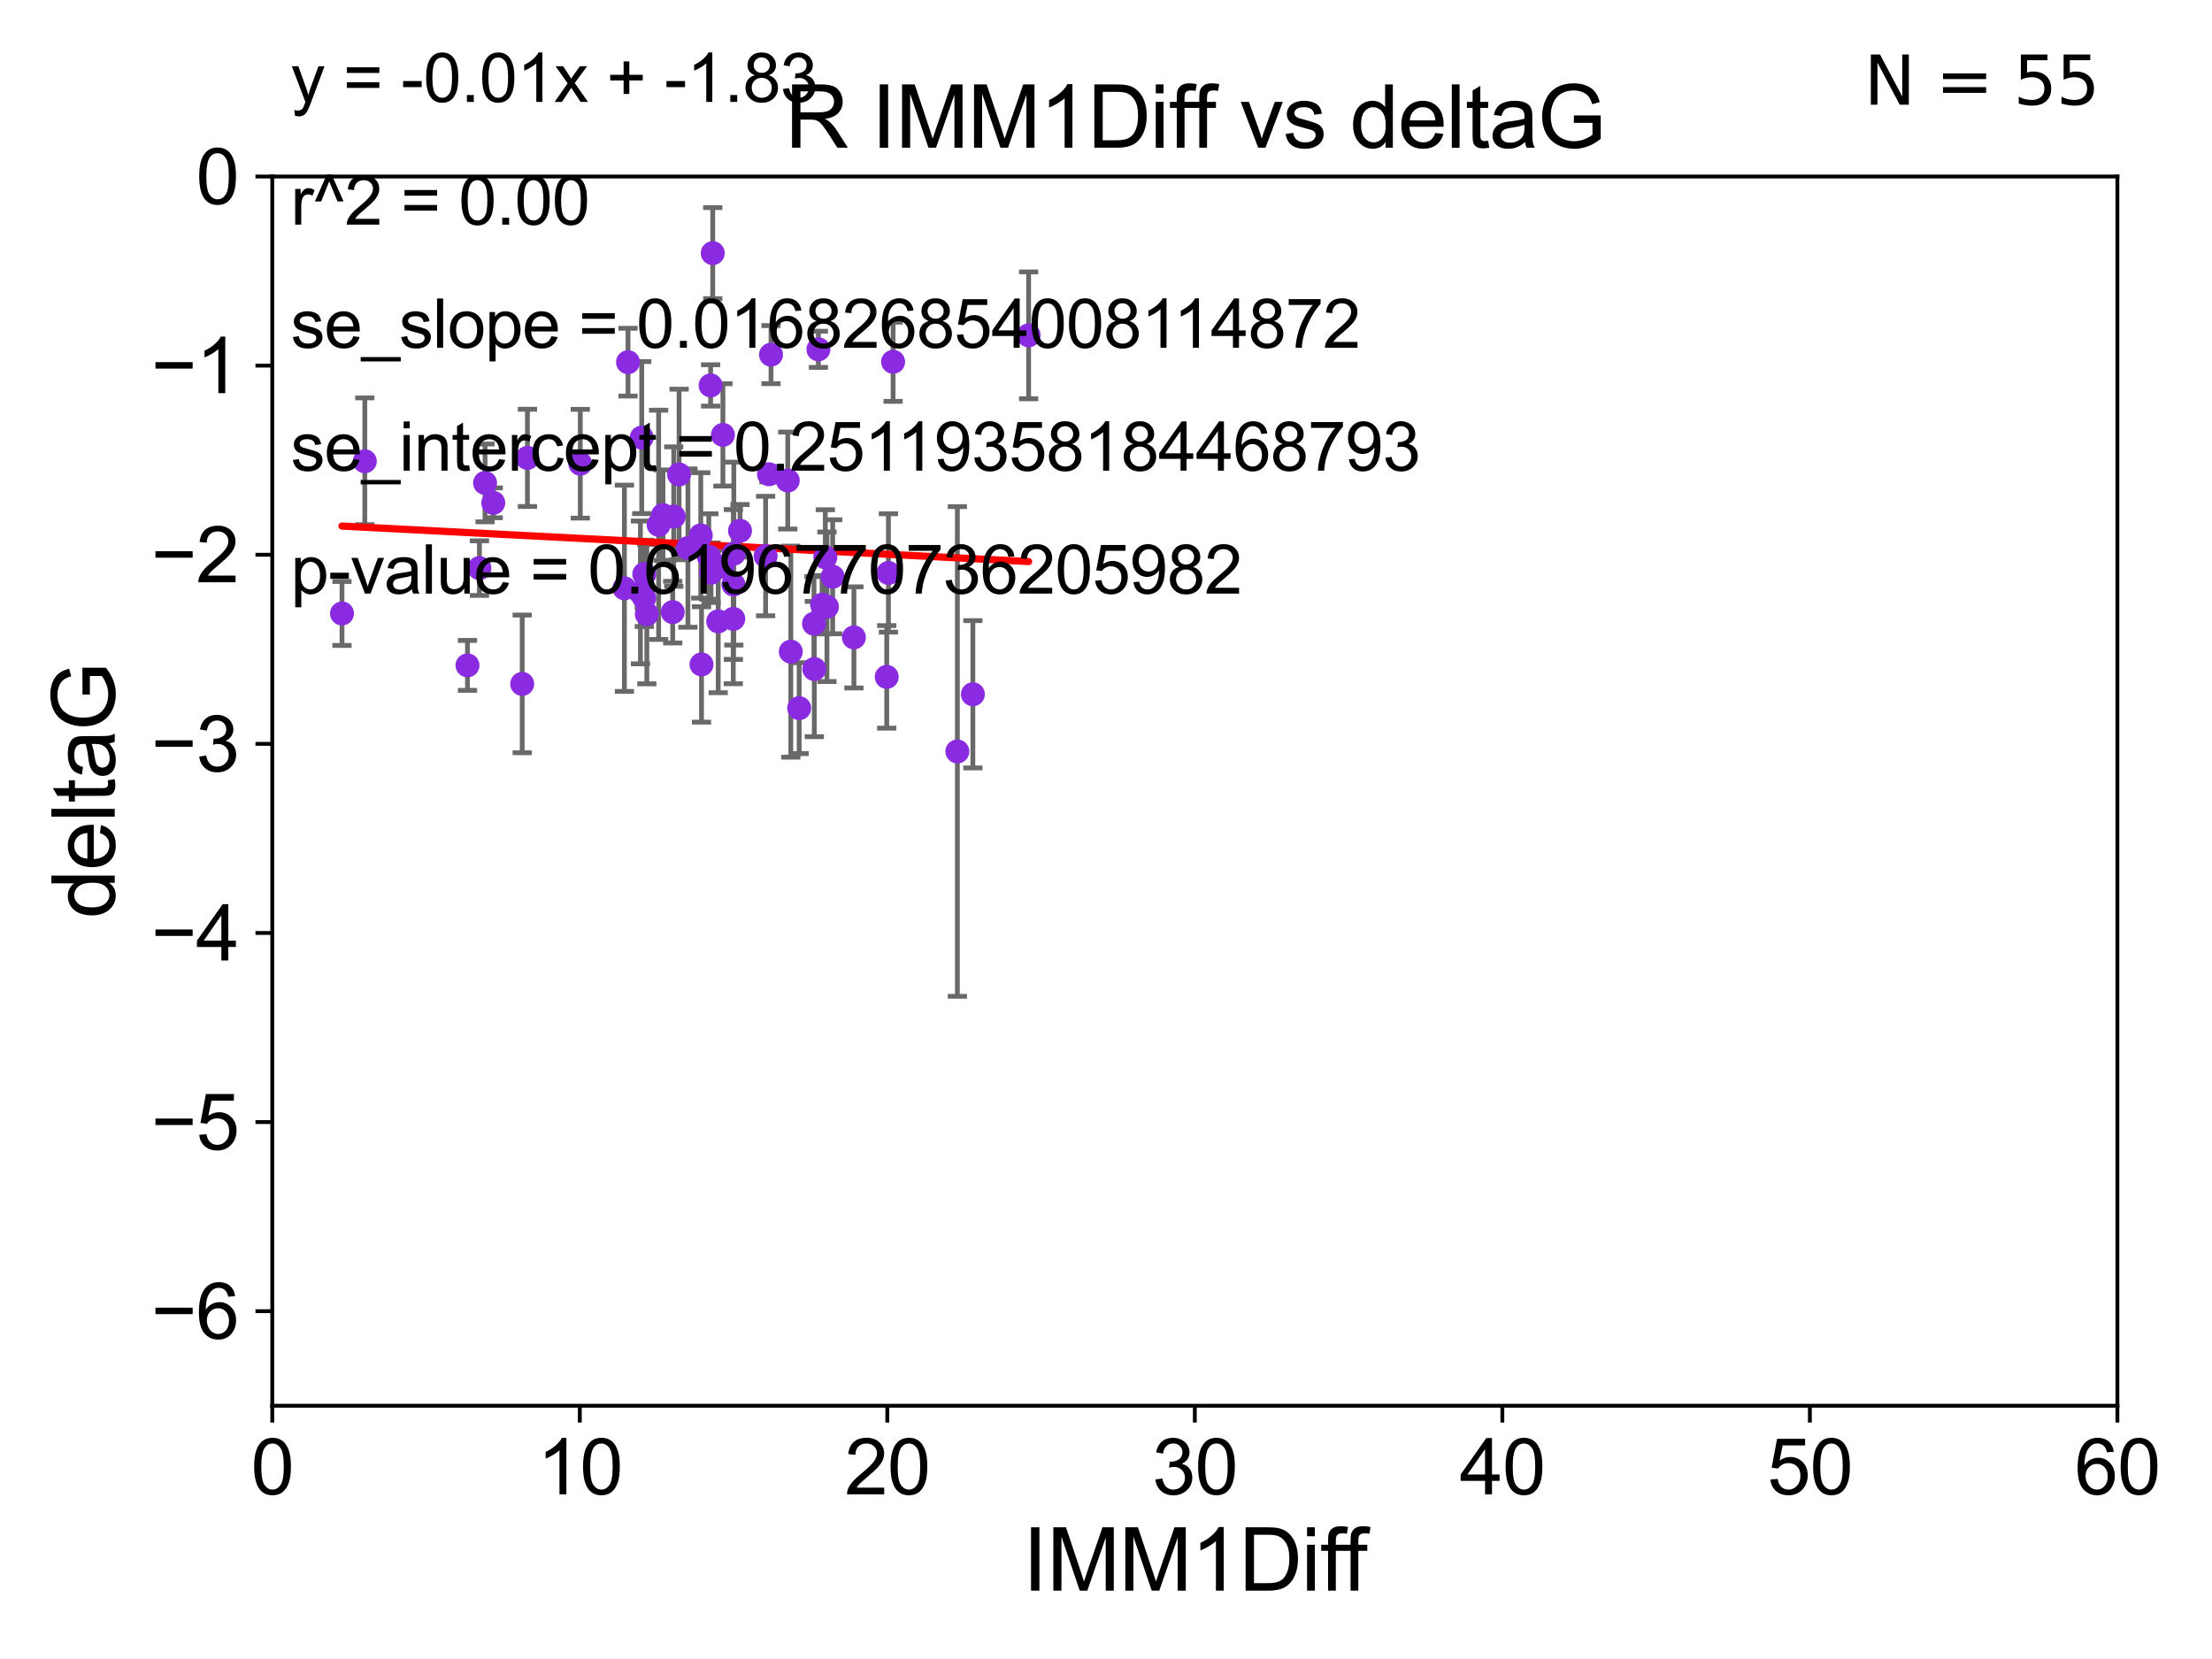 <?xml version="1.0" encoding="utf-8" standalone="no"?>
<!DOCTYPE svg PUBLIC "-//W3C//DTD SVG 1.1//EN"
  "http://www.w3.org/Graphics/SVG/1.1/DTD/svg11.dtd">
<svg xmlns:xlink="http://www.w3.org/1999/xlink" width="460.8pt" height="345.6pt" viewBox="0 0 460.8 345.6" xmlns="http://www.w3.org/2000/svg" version="1.1">
 <defs>
  <style type="text/css">*{stroke-linejoin: round; stroke-linecap: butt}</style>
 </defs>
 <g id="figure_1">
  <g id="patch_1">
   <path d="M 0 345.6 
L 460.8 345.6 
L 460.8 0 
L 0 0 
z
" style="fill: #ffffff"/>
  </g>
  <g id="axes_1">
   <g id="patch_2">
    <path d="M 56.72 292.84 
L 441.09 292.84 
L 441.09 36.775 
L 56.72 36.775 
z
" style="fill: #ffffff"/>
   </g>
   <g id="PathCollection_1">
    <defs>
     <path id="m3f354f5667" d="M 0 1.118 
C 0.297 1.118 0.581 1 0.791 0.791 
C 1 0.581 1.118 0.297 1.118 0 
C 1.118 -0.297 1 -0.581 0.791 -0.791 
C 0.581 -1 0.297 -1.118 0 -1.118 
C -0.297 -1.118 -0.581 -1 -0.791 -0.791 
C -1 -0.581 -1.118 -0.297 -1.118 0 
C -1.118 0.297 -1 0.581 -0.791 0.791 
C -0.581 1 -0.297 1.118 0 1.118 
z
" style="stroke: #8a2be2"/>
    </defs>
    <g clip-path="url(#pa32914c340)">
     <use xlink:href="#m3f354f5667" x="171.262" y="125.975" style="fill: #8a2be2; stroke: #8a2be2"/>
     <use xlink:href="#m3f354f5667" x="172.268" y="126.398" style="fill: #8a2be2; stroke: #8a2be2"/>
     <use xlink:href="#m3f354f5667" x="101.044" y="100.602" style="fill: #8a2be2; stroke: #8a2be2"/>
     <use xlink:href="#m3f354f5667" x="148.476" y="52.73" style="fill: #8a2be2; stroke: #8a2be2"/>
     <use xlink:href="#m3f354f5667" x="99.872" y="118.351" style="fill: #8a2be2; stroke: #8a2be2"/>
     <use xlink:href="#m3f354f5667" x="152.78" y="121.763" style="fill: #8a2be2; stroke: #8a2be2"/>
     <use xlink:href="#m3f354f5667" x="164.741" y="135.753" style="fill: #8a2be2; stroke: #8a2be2"/>
     <use xlink:href="#m3f354f5667" x="133.415" y="123.415" style="fill: #8a2be2; stroke: #8a2be2"/>
     <use xlink:href="#m3f354f5667" x="169.635" y="139.374" style="fill: #8a2be2; stroke: #8a2be2"/>
     <use xlink:href="#m3f354f5667" x="102.755" y="104.75" style="fill: #8a2be2; stroke: #8a2be2"/>
     <use xlink:href="#m3f354f5667" x="171.929" y="116.104" style="fill: #8a2be2; stroke: #8a2be2"/>
     <use xlink:href="#m3f354f5667" x="71.243" y="127.795" style="fill: #8a2be2; stroke: #8a2be2"/>
     <use xlink:href="#m3f354f5667" x="134.222" y="124.599" style="fill: #8a2be2; stroke: #8a2be2"/>
     <use xlink:href="#m3f354f5667" x="150.558" y="118.056" style="fill: #8a2be2; stroke: #8a2be2"/>
     <use xlink:href="#m3f354f5667" x="152.755" y="128.924" style="fill: #8a2be2; stroke: #8a2be2"/>
     <use xlink:href="#m3f354f5667" x="130.077" y="122.55" style="fill: #8a2be2; stroke: #8a2be2"/>
     <use xlink:href="#m3f354f5667" x="141.467" y="98.84" style="fill: #8a2be2; stroke: #8a2be2"/>
     <use xlink:href="#m3f354f5667" x="202.665" y="144.628" style="fill: #8a2be2; stroke: #8a2be2"/>
     <use xlink:href="#m3f354f5667" x="199.437" y="156.543" style="fill: #8a2be2; stroke: #8a2be2"/>
     <use xlink:href="#m3f354f5667" x="109.872" y="95.384" style="fill: #8a2be2; stroke: #8a2be2"/>
     <use xlink:href="#m3f354f5667" x="148.123" y="119.305" style="fill: #8a2be2; stroke: #8a2be2"/>
     <use xlink:href="#m3f354f5667" x="108.783" y="142.471" style="fill: #8a2be2; stroke: #8a2be2"/>
     <use xlink:href="#m3f354f5667" x="130.827" y="75.449" style="fill: #8a2be2; stroke: #8a2be2"/>
     <use xlink:href="#m3f354f5667" x="140.353" y="107.61" style="fill: #8a2be2; stroke: #8a2be2"/>
     <use xlink:href="#m3f354f5667" x="147.656" y="115.93" style="fill: #8a2be2; stroke: #8a2be2"/>
     <use xlink:href="#m3f354f5667" x="97.386" y="138.61" style="fill: #8a2be2; stroke: #8a2be2"/>
     <use xlink:href="#m3f354f5667" x="137.207" y="109.33" style="fill: #8a2be2; stroke: #8a2be2"/>
     <use xlink:href="#m3f354f5667" x="134.747" y="127.947" style="fill: #8a2be2; stroke: #8a2be2"/>
     <use xlink:href="#m3f354f5667" x="214.28" y="69.854" style="fill: #8a2be2; stroke: #8a2be2"/>
     <use xlink:href="#m3f354f5667" x="177.886" y="132.782" style="fill: #8a2be2; stroke: #8a2be2"/>
     <use xlink:href="#m3f354f5667" x="150.596" y="90.596" style="fill: #8a2be2; stroke: #8a2be2"/>
     <use xlink:href="#m3f354f5667" x="146.137" y="138.415" style="fill: #8a2be2; stroke: #8a2be2"/>
     <use xlink:href="#m3f354f5667" x="152.87" y="115.326" style="fill: #8a2be2; stroke: #8a2be2"/>
     <use xlink:href="#m3f354f5667" x="134.222" y="119.589" style="fill: #8a2be2; stroke: #8a2be2"/>
     <use xlink:href="#m3f354f5667" x="143.306" y="114.174" style="fill: #8a2be2; stroke: #8a2be2"/>
     <use xlink:href="#m3f354f5667" x="149.616" y="129.44" style="fill: #8a2be2; stroke: #8a2be2"/>
     <use xlink:href="#m3f354f5667" x="148.034" y="80.289" style="fill: #8a2be2; stroke: #8a2be2"/>
     <use xlink:href="#m3f354f5667" x="166.483" y="147.524" style="fill: #8a2be2; stroke: #8a2be2"/>
     <use xlink:href="#m3f354f5667" x="138.11" y="107.309" style="fill: #8a2be2; stroke: #8a2be2"/>
     <use xlink:href="#m3f354f5667" x="160.192" y="98.796" style="fill: #8a2be2; stroke: #8a2be2"/>
     <use xlink:href="#m3f354f5667" x="170.487" y="72.771" style="fill: #8a2be2; stroke: #8a2be2"/>
     <use xlink:href="#m3f354f5667" x="185.074" y="119.359" style="fill: #8a2be2; stroke: #8a2be2"/>
     <use xlink:href="#m3f354f5667" x="160.615" y="73.879" style="fill: #8a2be2; stroke: #8a2be2"/>
     <use xlink:href="#m3f354f5667" x="154.158" y="110.57" style="fill: #8a2be2; stroke: #8a2be2"/>
     <use xlink:href="#m3f354f5667" x="120.884" y="96.604" style="fill: #8a2be2; stroke: #8a2be2"/>
     <use xlink:href="#m3f354f5667" x="159.494" y="115.83" style="fill: #8a2be2; stroke: #8a2be2"/>
     <use xlink:href="#m3f354f5667" x="140.141" y="127.515" style="fill: #8a2be2; stroke: #8a2be2"/>
     <use xlink:href="#m3f354f5667" x="145.984" y="111.535" style="fill: #8a2be2; stroke: #8a2be2"/>
     <use xlink:href="#m3f354f5667" x="173.46" y="120.149" style="fill: #8a2be2; stroke: #8a2be2"/>
     <use xlink:href="#m3f354f5667" x="75.996" y="96.091" style="fill: #8a2be2; stroke: #8a2be2"/>
     <use xlink:href="#m3f354f5667" x="186.048" y="75.367" style="fill: #8a2be2; stroke: #8a2be2"/>
     <use xlink:href="#m3f354f5667" x="133.684" y="91.155" style="fill: #8a2be2; stroke: #8a2be2"/>
     <use xlink:href="#m3f354f5667" x="184.722" y="141.006" style="fill: #8a2be2; stroke: #8a2be2"/>
     <use xlink:href="#m3f354f5667" x="169.571" y="129.925" style="fill: #8a2be2; stroke: #8a2be2"/>
     <use xlink:href="#m3f354f5667" x="164.107" y="100.104" style="fill: #8a2be2; stroke: #8a2be2"/>
    </g>
   </g>
   <g id="matplotlib.axis_1">
    <g id="xtick_1">
     <g id="line2d_1">
      <defs>
       <path id="m1c098ac9cc" d="M 0 0 
L 0 3.5 
" style="stroke: #000000; stroke-width: 0.8"/>
      </defs>
      <g>
       <use xlink:href="#m1c098ac9cc" x="56.72" y="292.84" style="stroke: #000000; stroke-width: 0.8"/>
      </g>
     </g>
     <g id="text_1">
      <!-- 0 -->
      <g transform="translate(52.271 311.293)scale(0.16 -0.16)">
       <defs>
        <path id="ArialMT-30" d="M 266 2259 
Q 266 3072 433 3567 
Q 600 4063 929 4331 
Q 1259 4600 1759 4600 
Q 2128 4600 2406 4451 
Q 2684 4303 2865 4023 
Q 3047 3744 3150 3342 
Q 3253 2941 3253 2259 
Q 3253 1453 3087 958 
Q 2922 463 2592 192 
Q 2263 -78 1759 -78 
Q 1097 -78 719 397 
Q 266 969 266 2259 
z
M 844 2259 
Q 844 1131 1108 757 
Q 1372 384 1759 384 
Q 2147 384 2411 759 
Q 2675 1134 2675 2259 
Q 2675 3391 2411 3762 
Q 2147 4134 1753 4134 
Q 1366 4134 1134 3806 
Q 844 3388 844 2259 
z
" transform="scale(0.016)"/>
       </defs>
       <use xlink:href="#ArialMT-30"/>
      </g>
     </g>
    </g>
    <g id="xtick_2">
     <g id="line2d_2">
      <g>
       <use xlink:href="#m1c098ac9cc" x="120.782" y="292.84" style="stroke: #000000; stroke-width: 0.8"/>
      </g>
     </g>
     <g id="text_2">
      <!-- 10 -->
      <g transform="translate(111.884 311.293)scale(0.16 -0.16)">
       <defs>
        <path id="ArialMT-31" d="M 2384 0 
L 1822 0 
L 1822 3584 
Q 1619 3391 1289 3197 
Q 959 3003 697 2906 
L 697 3450 
Q 1169 3672 1522 3987 
Q 1875 4303 2022 4600 
L 2384 4600 
L 2384 0 
z
" transform="scale(0.016)"/>
       </defs>
       <use xlink:href="#ArialMT-31"/>
       <use xlink:href="#ArialMT-30" x="55.615"/>
      </g>
     </g>
    </g>
    <g id="xtick_3">
     <g id="line2d_3">
      <g>
       <use xlink:href="#m1c098ac9cc" x="184.843" y="292.84" style="stroke: #000000; stroke-width: 0.8"/>
      </g>
     </g>
     <g id="text_3">
      <!-- 20 -->
      <g transform="translate(175.946 311.293)scale(0.16 -0.16)">
       <defs>
        <path id="ArialMT-32" d="M 3222 541 
L 3222 0 
L 194 0 
Q 188 203 259 391 
Q 375 700 629 1000 
Q 884 1300 1366 1694 
Q 2113 2306 2375 2664 
Q 2638 3022 2638 3341 
Q 2638 3675 2398 3904 
Q 2159 4134 1775 4134 
Q 1369 4134 1125 3890 
Q 881 3647 878 3216 
L 300 3275 
Q 359 3922 746 4261 
Q 1134 4600 1788 4600 
Q 2447 4600 2831 4234 
Q 3216 3869 3216 3328 
Q 3216 3053 3103 2787 
Q 2991 2522 2730 2228 
Q 2469 1934 1863 1422 
Q 1356 997 1212 845 
Q 1069 694 975 541 
L 3222 541 
z
" transform="scale(0.016)"/>
       </defs>
       <use xlink:href="#ArialMT-32"/>
       <use xlink:href="#ArialMT-30" x="55.615"/>
      </g>
     </g>
    </g>
    <g id="xtick_4">
     <g id="line2d_4">
      <g>
       <use xlink:href="#m1c098ac9cc" x="248.905" y="292.84" style="stroke: #000000; stroke-width: 0.8"/>
      </g>
     </g>
     <g id="text_4">
      <!-- 30 -->
      <g transform="translate(240.007 311.293)scale(0.16 -0.16)">
       <defs>
        <path id="ArialMT-33" d="M 269 1209 
L 831 1284 
Q 928 806 1161 595 
Q 1394 384 1728 384 
Q 2125 384 2398 659 
Q 2672 934 2672 1341 
Q 2672 1728 2419 1979 
Q 2166 2231 1775 2231 
Q 1616 2231 1378 2169 
L 1441 2663 
Q 1497 2656 1531 2656 
Q 1891 2656 2178 2843 
Q 2466 3031 2466 3422 
Q 2466 3731 2256 3934 
Q 2047 4138 1716 4138 
Q 1388 4138 1169 3931 
Q 950 3725 888 3313 
L 325 3413 
Q 428 3978 793 4289 
Q 1159 4600 1703 4600 
Q 2078 4600 2393 4439 
Q 2709 4278 2876 4000 
Q 3044 3722 3044 3409 
Q 3044 3113 2884 2869 
Q 2725 2625 2413 2481 
Q 2819 2388 3044 2092 
Q 3269 1797 3269 1353 
Q 3269 753 2831 336 
Q 2394 -81 1725 -81 
Q 1122 -81 723 278 
Q 325 638 269 1209 
z
" transform="scale(0.016)"/>
       </defs>
       <use xlink:href="#ArialMT-33"/>
       <use xlink:href="#ArialMT-30" x="55.615"/>
      </g>
     </g>
    </g>
    <g id="xtick_5">
     <g id="line2d_5">
      <g>
       <use xlink:href="#m1c098ac9cc" x="312.967" y="292.84" style="stroke: #000000; stroke-width: 0.8"/>
      </g>
     </g>
     <g id="text_5">
      <!-- 40 -->
      <g transform="translate(304.069 311.293)scale(0.16 -0.16)">
       <defs>
        <path id="ArialMT-34" d="M 2069 0 
L 2069 1097 
L 81 1097 
L 81 1613 
L 2172 4581 
L 2631 4581 
L 2631 1613 
L 3250 1613 
L 3250 1097 
L 2631 1097 
L 2631 0 
L 2069 0 
z
M 2069 1613 
L 2069 3678 
L 634 1613 
L 2069 1613 
z
" transform="scale(0.016)"/>
       </defs>
       <use xlink:href="#ArialMT-34"/>
       <use xlink:href="#ArialMT-30" x="55.615"/>
      </g>
     </g>
    </g>
    <g id="xtick_6">
     <g id="line2d_6">
      <g>
       <use xlink:href="#m1c098ac9cc" x="377.028" y="292.84" style="stroke: #000000; stroke-width: 0.8"/>
      </g>
     </g>
     <g id="text_6">
      <!-- 50 -->
      <g transform="translate(368.131 311.293)scale(0.16 -0.16)">
       <defs>
        <path id="ArialMT-35" d="M 266 1200 
L 856 1250 
Q 922 819 1161 601 
Q 1400 384 1738 384 
Q 2144 384 2425 690 
Q 2706 997 2706 1503 
Q 2706 1984 2436 2262 
Q 2166 2541 1728 2541 
Q 1456 2541 1237 2417 
Q 1019 2294 894 2097 
L 366 2166 
L 809 4519 
L 3088 4519 
L 3088 3981 
L 1259 3981 
L 1013 2750 
Q 1425 3038 1878 3038 
Q 2478 3038 2890 2622 
Q 3303 2206 3303 1553 
Q 3303 931 2941 478 
Q 2500 -78 1738 -78 
Q 1113 -78 717 272 
Q 322 622 266 1200 
z
" transform="scale(0.016)"/>
       </defs>
       <use xlink:href="#ArialMT-35"/>
       <use xlink:href="#ArialMT-30" x="55.615"/>
      </g>
     </g>
    </g>
    <g id="xtick_7">
     <g id="line2d_7">
      <g>
       <use xlink:href="#m1c098ac9cc" x="441.09" y="292.84" style="stroke: #000000; stroke-width: 0.8"/>
      </g>
     </g>
     <g id="text_7">
      <!-- 60 -->
      <g transform="translate(432.192 311.293)scale(0.16 -0.16)">
       <defs>
        <path id="ArialMT-36" d="M 3184 3459 
L 2625 3416 
Q 2550 3747 2413 3897 
Q 2184 4138 1850 4138 
Q 1581 4138 1378 3988 
Q 1113 3794 959 3422 
Q 806 3050 800 2363 
Q 1003 2672 1297 2822 
Q 1591 2972 1913 2972 
Q 2475 2972 2870 2558 
Q 3266 2144 3266 1488 
Q 3266 1056 3080 686 
Q 2894 316 2569 119 
Q 2244 -78 1831 -78 
Q 1128 -78 684 439 
Q 241 956 241 2144 
Q 241 3472 731 4075 
Q 1159 4600 1884 4600 
Q 2425 4600 2770 4297 
Q 3116 3994 3184 3459 
z
M 888 1484 
Q 888 1194 1011 928 
Q 1134 663 1356 523 
Q 1578 384 1822 384 
Q 2178 384 2434 671 
Q 2691 959 2691 1453 
Q 2691 1928 2437 2201 
Q 2184 2475 1800 2475 
Q 1419 2475 1153 2201 
Q 888 1928 888 1484 
z
" transform="scale(0.016)"/>
       </defs>
       <use xlink:href="#ArialMT-36"/>
       <use xlink:href="#ArialMT-30" x="55.615"/>
      </g>
     </g>
    </g>
    <g id="text_8">
     <!-- IMM1Diff -->
     <g transform="translate(213.064 331.357)scale(0.18 -0.18)">
      <defs>
       <path id="ArialMT-49" d="M 597 0 
L 597 4581 
L 1203 4581 
L 1203 0 
L 597 0 
z
" transform="scale(0.016)"/>
       <path id="ArialMT-4d" d="M 475 0 
L 475 4581 
L 1388 4581 
L 2472 1338 
Q 2622 884 2691 659 
Q 2769 909 2934 1394 
L 4031 4581 
L 4847 4581 
L 4847 0 
L 4263 0 
L 4263 3834 
L 2931 0 
L 2384 0 
L 1059 3900 
L 1059 0 
L 475 0 
z
" transform="scale(0.016)"/>
       <path id="ArialMT-44" d="M 494 0 
L 494 4581 
L 2072 4581 
Q 2606 4581 2888 4516 
Q 3281 4425 3559 4188 
Q 3922 3881 4101 3404 
Q 4281 2928 4281 2316 
Q 4281 1794 4159 1391 
Q 4038 988 3847 723 
Q 3656 459 3429 307 
Q 3203 156 2883 78 
Q 2563 0 2147 0 
L 494 0 
z
M 1100 541 
L 2078 541 
Q 2531 541 2789 625 
Q 3047 709 3200 863 
Q 3416 1078 3536 1442 
Q 3656 1806 3656 2325 
Q 3656 3044 3420 3430 
Q 3184 3816 2847 3947 
Q 2603 4041 2063 4041 
L 1100 4041 
L 1100 541 
z
" transform="scale(0.016)"/>
       <path id="ArialMT-69" d="M 425 3934 
L 425 4581 
L 988 4581 
L 988 3934 
L 425 3934 
z
M 425 0 
L 425 3319 
L 988 3319 
L 988 0 
L 425 0 
z
" transform="scale(0.016)"/>
       <path id="ArialMT-66" d="M 556 0 
L 556 2881 
L 59 2881 
L 59 3319 
L 556 3319 
L 556 3672 
Q 556 4006 616 4169 
Q 697 4388 901 4523 
Q 1106 4659 1475 4659 
Q 1713 4659 2000 4603 
L 1916 4113 
Q 1741 4144 1584 4144 
Q 1328 4144 1222 4034 
Q 1116 3925 1116 3625 
L 1116 3319 
L 1763 3319 
L 1763 2881 
L 1116 2881 
L 1116 0 
L 556 0 
z
" transform="scale(0.016)"/>
      </defs>
      <use xlink:href="#ArialMT-49"/>
      <use xlink:href="#ArialMT-4d" x="27.783"/>
      <use xlink:href="#ArialMT-4d" x="111.084"/>
      <use xlink:href="#ArialMT-31" x="194.385"/>
      <use xlink:href="#ArialMT-44" x="250"/>
      <use xlink:href="#ArialMT-69" x="322.217"/>
      <use xlink:href="#ArialMT-66" x="344.434"/>
      <use xlink:href="#ArialMT-66" x="370.467"/>
     </g>
    </g>
   </g>
   <g id="matplotlib.axis_2">
    <g id="ytick_1">
     <g id="line2d_8">
      <defs>
       <path id="m5eb92177c2" d="M 0 0 
L -3.5 0 
" style="stroke: #000000; stroke-width: 0.8"/>
      </defs>
      <g>
       <use xlink:href="#m5eb92177c2" x="56.72" y="273.143" style="stroke: #000000; stroke-width: 0.8"/>
      </g>
     </g>
     <g id="text_9">
      <!-- −6 -->
      <g transform="translate(31.477 278.869)scale(0.16 -0.16)">
       <defs>
        <path id="ArialMT-2212" d="M 3381 1997 
L 356 1997 
L 356 2522 
L 3381 2522 
L 3381 1997 
z
" transform="scale(0.016)"/>
       </defs>
       <use xlink:href="#ArialMT-2212"/>
       <use xlink:href="#ArialMT-36" x="58.398"/>
      </g>
     </g>
    </g>
    <g id="ytick_2">
     <g id="line2d_9">
      <g>
       <use xlink:href="#m5eb92177c2" x="56.72" y="233.748" style="stroke: #000000; stroke-width: 0.8"/>
      </g>
     </g>
     <g id="text_10">
      <!-- −5 -->
      <g transform="translate(31.477 239.474)scale(0.16 -0.16)">
       <use xlink:href="#ArialMT-2212"/>
       <use xlink:href="#ArialMT-35" x="58.398"/>
      </g>
     </g>
    </g>
    <g id="ytick_3">
     <g id="line2d_10">
      <g>
       <use xlink:href="#m5eb92177c2" x="56.72" y="194.353" style="stroke: #000000; stroke-width: 0.8"/>
      </g>
     </g>
     <g id="text_11">
      <!-- −4 -->
      <g transform="translate(31.477 200.08)scale(0.16 -0.16)">
       <use xlink:href="#ArialMT-2212"/>
       <use xlink:href="#ArialMT-34" x="58.398"/>
      </g>
     </g>
    </g>
    <g id="ytick_4">
     <g id="line2d_11">
      <g>
       <use xlink:href="#m5eb92177c2" x="56.72" y="154.959" style="stroke: #000000; stroke-width: 0.8"/>
      </g>
     </g>
     <g id="text_12">
      <!-- −3 -->
      <g transform="translate(31.477 160.685)scale(0.16 -0.16)">
       <use xlink:href="#ArialMT-2212"/>
       <use xlink:href="#ArialMT-33" x="58.398"/>
      </g>
     </g>
    </g>
    <g id="ytick_5">
     <g id="line2d_12">
      <g>
       <use xlink:href="#m5eb92177c2" x="56.72" y="115.564" style="stroke: #000000; stroke-width: 0.8"/>
      </g>
     </g>
     <g id="text_13">
      <!-- −2 -->
      <g transform="translate(31.477 121.29)scale(0.16 -0.16)">
       <use xlink:href="#ArialMT-2212"/>
       <use xlink:href="#ArialMT-32" x="58.398"/>
      </g>
     </g>
    </g>
    <g id="ytick_6">
     <g id="line2d_13">
      <g>
       <use xlink:href="#m5eb92177c2" x="56.72" y="76.17" style="stroke: #000000; stroke-width: 0.8"/>
      </g>
     </g>
     <g id="text_14">
      <!-- −1 -->
      <g transform="translate(31.477 81.896)scale(0.16 -0.16)">
       <use xlink:href="#ArialMT-2212"/>
       <use xlink:href="#ArialMT-31" x="58.398"/>
      </g>
     </g>
    </g>
    <g id="ytick_7">
     <g id="line2d_14">
      <g>
       <use xlink:href="#m5eb92177c2" x="56.72" y="36.775" style="stroke: #000000; stroke-width: 0.8"/>
      </g>
     </g>
     <g id="text_15">
      <!-- 0 -->
      <g transform="translate(40.822 42.501)scale(0.16 -0.16)">
       <use xlink:href="#ArialMT-30"/>
      </g>
     </g>
    </g>
    <g id="text_16">
     <!-- deltaG -->
     <g transform="translate(23.9 191.322)rotate(-90)scale(0.18 -0.18)">
      <defs>
       <path id="ArialMT-64" d="M 2575 0 
L 2575 419 
Q 2259 -75 1647 -75 
Q 1250 -75 917 144 
Q 584 363 401 755 
Q 219 1147 219 1656 
Q 219 2153 384 2558 
Q 550 2963 881 3178 
Q 1213 3394 1622 3394 
Q 1922 3394 2156 3267 
Q 2391 3141 2538 2938 
L 2538 4581 
L 3097 4581 
L 3097 0 
L 2575 0 
z
M 797 1656 
Q 797 1019 1065 703 
Q 1334 388 1700 388 
Q 2069 388 2326 689 
Q 2584 991 2584 1609 
Q 2584 2291 2321 2609 
Q 2059 2928 1675 2928 
Q 1300 2928 1048 2622 
Q 797 2316 797 1656 
z
" transform="scale(0.016)"/>
       <path id="ArialMT-65" d="M 2694 1069 
L 3275 997 
Q 3138 488 2766 206 
Q 2394 -75 1816 -75 
Q 1088 -75 661 373 
Q 234 822 234 1631 
Q 234 2469 665 2931 
Q 1097 3394 1784 3394 
Q 2450 3394 2872 2941 
Q 3294 2488 3294 1666 
Q 3294 1616 3291 1516 
L 816 1516 
Q 847 969 1125 678 
Q 1403 388 1819 388 
Q 2128 388 2347 550 
Q 2566 713 2694 1069 
z
M 847 1978 
L 2700 1978 
Q 2663 2397 2488 2606 
Q 2219 2931 1791 2931 
Q 1403 2931 1139 2672 
Q 875 2413 847 1978 
z
" transform="scale(0.016)"/>
       <path id="ArialMT-6c" d="M 409 0 
L 409 4581 
L 972 4581 
L 972 0 
L 409 0 
z
" transform="scale(0.016)"/>
       <path id="ArialMT-74" d="M 1650 503 
L 1731 6 
Q 1494 -44 1306 -44 
Q 1000 -44 831 53 
Q 663 150 594 308 
Q 525 466 525 972 
L 525 2881 
L 113 2881 
L 113 3319 
L 525 3319 
L 525 4141 
L 1084 4478 
L 1084 3319 
L 1650 3319 
L 1650 2881 
L 1084 2881 
L 1084 941 
Q 1084 700 1114 631 
Q 1144 563 1211 522 
Q 1278 481 1403 481 
Q 1497 481 1650 503 
z
" transform="scale(0.016)"/>
       <path id="ArialMT-61" d="M 2588 409 
Q 2275 144 1986 34 
Q 1697 -75 1366 -75 
Q 819 -75 525 192 
Q 231 459 231 875 
Q 231 1119 342 1320 
Q 453 1522 633 1644 
Q 813 1766 1038 1828 
Q 1203 1872 1538 1913 
Q 2219 1994 2541 2106 
Q 2544 2222 2544 2253 
Q 2544 2597 2384 2738 
Q 2169 2928 1744 2928 
Q 1347 2928 1158 2789 
Q 969 2650 878 2297 
L 328 2372 
Q 403 2725 575 2942 
Q 747 3159 1072 3276 
Q 1397 3394 1825 3394 
Q 2250 3394 2515 3294 
Q 2781 3194 2906 3042 
Q 3031 2891 3081 2659 
Q 3109 2516 3109 2141 
L 3109 1391 
Q 3109 606 3145 398 
Q 3181 191 3288 0 
L 2700 0 
Q 2613 175 2588 409 
z
M 2541 1666 
Q 2234 1541 1622 1453 
Q 1275 1403 1131 1340 
Q 988 1278 909 1158 
Q 831 1038 831 891 
Q 831 666 1001 516 
Q 1172 366 1500 366 
Q 1825 366 2078 508 
Q 2331 650 2450 897 
Q 2541 1088 2541 1459 
L 2541 1666 
z
" transform="scale(0.016)"/>
       <path id="ArialMT-47" d="M 2638 1797 
L 2638 2334 
L 4578 2338 
L 4578 638 
Q 4131 281 3656 101 
Q 3181 -78 2681 -78 
Q 2006 -78 1454 211 
Q 903 500 622 1047 
Q 341 1594 341 2269 
Q 341 2938 620 3517 
Q 900 4097 1425 4378 
Q 1950 4659 2634 4659 
Q 3131 4659 3532 4498 
Q 3934 4338 4162 4050 
Q 4391 3763 4509 3300 
L 3963 3150 
Q 3859 3500 3706 3700 
Q 3553 3900 3268 4020 
Q 2984 4141 2638 4141 
Q 2222 4141 1919 4014 
Q 1616 3888 1430 3681 
Q 1244 3475 1141 3228 
Q 966 2803 966 2306 
Q 966 1694 1177 1281 
Q 1388 869 1791 669 
Q 2194 469 2647 469 
Q 3041 469 3416 620 
Q 3791 772 3984 944 
L 3984 1797 
L 2638 1797 
z
" transform="scale(0.016)"/>
      </defs>
      <use xlink:href="#ArialMT-64"/>
      <use xlink:href="#ArialMT-65" x="55.615"/>
      <use xlink:href="#ArialMT-6c" x="111.23"/>
      <use xlink:href="#ArialMT-74" x="133.447"/>
      <use xlink:href="#ArialMT-61" x="161.23"/>
      <use xlink:href="#ArialMT-47" x="216.846"/>
     </g>
    </g>
   </g>
   <g id="LineCollection_1">
    <path d="M 171.262 132.06 
L 171.262 119.889 
" clip-path="url(#pa32914c340)" style="fill: none; stroke: #696969"/>
    <path d="M 172.268 141.975 
L 172.268 110.82 
" clip-path="url(#pa32914c340)" style="fill: none; stroke: #696969"/>
    <path d="M 101.044 108.703 
L 101.044 92.501 
" clip-path="url(#pa32914c340)" style="fill: none; stroke: #696969"/>
    <path d="M 148.476 62.211 
L 148.476 43.25 
" clip-path="url(#pa32914c340)" style="fill: none; stroke: #696969"/>
    <path d="M 99.872 124.042 
L 99.872 112.66 
" clip-path="url(#pa32914c340)" style="fill: none; stroke: #696969"/>
    <path d="M 152.78 137.369 
L 152.78 106.157 
" clip-path="url(#pa32914c340)" style="fill: none; stroke: #696969"/>
    <path d="M 164.741 157.736 
L 164.741 113.769 
" clip-path="url(#pa32914c340)" style="fill: none; stroke: #696969"/>
    <path d="M 133.415 138.289 
L 133.415 108.541 
" clip-path="url(#pa32914c340)" style="fill: none; stroke: #696969"/>
    <path d="M 169.635 153.466 
L 169.635 125.283 
" clip-path="url(#pa32914c340)" style="fill: none; stroke: #696969"/>
    <path d="M 102.755 107.858 
L 102.755 101.641 
" clip-path="url(#pa32914c340)" style="fill: none; stroke: #696969"/>
    <path d="M 171.929 126.024 
L 171.929 106.184 
" clip-path="url(#pa32914c340)" style="fill: none; stroke: #696969"/>
    <path d="M 71.243 134.455 
L 71.243 121.134 
" clip-path="url(#pa32914c340)" style="fill: none; stroke: #696969"/>
    <path d="M 134.222 130.516 
L 134.222 118.683 
" clip-path="url(#pa32914c340)" style="fill: none; stroke: #696969"/>
    <path d="M 150.558 119.611 
L 150.558 116.502 
" clip-path="url(#pa32914c340)" style="fill: none; stroke: #696969"/>
    <path d="M 152.755 142.44 
L 152.755 115.408 
" clip-path="url(#pa32914c340)" style="fill: none; stroke: #696969"/>
    <path d="M 130.077 144.037 
L 130.077 101.064 
" clip-path="url(#pa32914c340)" style="fill: none; stroke: #696969"/>
    <path d="M 141.467 116.61 
L 141.467 81.07 
" clip-path="url(#pa32914c340)" style="fill: none; stroke: #696969"/>
    <path d="M 202.665 159.969 
L 202.665 129.286 
" clip-path="url(#pa32914c340)" style="fill: none; stroke: #696969"/>
    <path d="M 199.437 207.549 
L 199.437 105.537 
" clip-path="url(#pa32914c340)" style="fill: none; stroke: #696969"/>
    <path d="M 109.872 105.512 
L 109.872 85.256 
" clip-path="url(#pa32914c340)" style="fill: none; stroke: #696969"/>
    <path d="M 148.123 125.499 
L 148.123 113.11 
" clip-path="url(#pa32914c340)" style="fill: none; stroke: #696969"/>
    <path d="M 108.783 156.814 
L 108.783 128.128 
" clip-path="url(#pa32914c340)" style="fill: none; stroke: #696969"/>
    <path d="M 130.827 82.51 
L 130.827 68.388 
" clip-path="url(#pa32914c340)" style="fill: none; stroke: #696969"/>
    <path d="M 140.353 122.134 
L 140.353 93.085 
" clip-path="url(#pa32914c340)" style="fill: none; stroke: #696969"/>
    <path d="M 147.656 124.826 
L 147.656 107.035 
" clip-path="url(#pa32914c340)" style="fill: none; stroke: #696969"/>
    <path d="M 97.386 143.811 
L 97.386 133.41 
" clip-path="url(#pa32914c340)" style="fill: none; stroke: #696969"/>
    <path d="M 137.207 133.209 
L 137.207 85.451 
" clip-path="url(#pa32914c340)" style="fill: none; stroke: #696969"/>
    <path d="M 134.747 142.455 
L 134.747 113.438 
" clip-path="url(#pa32914c340)" style="fill: none; stroke: #696969"/>
    <path d="M 214.28 83.067 
L 214.28 56.641 
" clip-path="url(#pa32914c340)" style="fill: none; stroke: #696969"/>
    <path d="M 177.886 143.315 
L 177.886 122.25 
" clip-path="url(#pa32914c340)" style="fill: none; stroke: #696969"/>
    <path d="M 150.596 101.254 
L 150.596 79.939 
" clip-path="url(#pa32914c340)" style="fill: none; stroke: #696969"/>
    <path d="M 146.137 150.434 
L 146.137 126.395 
" clip-path="url(#pa32914c340)" style="fill: none; stroke: #696969"/>
    <path d="M 152.87 134.381 
L 152.87 96.272 
" clip-path="url(#pa32914c340)" style="fill: none; stroke: #696969"/>
    <path d="M 134.222 126.639 
L 134.222 112.539 
" clip-path="url(#pa32914c340)" style="fill: none; stroke: #696969"/>
    <path d="M 143.306 130.664 
L 143.306 97.684 
" clip-path="url(#pa32914c340)" style="fill: none; stroke: #696969"/>
    <path d="M 149.616 144.308 
L 149.616 114.573 
" clip-path="url(#pa32914c340)" style="fill: none; stroke: #696969"/>
    <path d="M 148.034 84.599 
L 148.034 75.979 
" clip-path="url(#pa32914c340)" style="fill: none; stroke: #696969"/>
    <path d="M 166.483 156.991 
L 166.483 138.057 
" clip-path="url(#pa32914c340)" style="fill: none; stroke: #696969"/>
    <path d="M 138.11 116.724 
L 138.11 97.893 
" clip-path="url(#pa32914c340)" style="fill: none; stroke: #696969"/>
    <path d="M 160.192 100.383 
L 160.192 97.209 
" clip-path="url(#pa32914c340)" style="fill: none; stroke: #696969"/>
    <path d="M 170.487 76.537 
L 170.487 69.005 
" clip-path="url(#pa32914c340)" style="fill: none; stroke: #696969"/>
    <path d="M 185.074 131.687 
L 185.074 107.032 
" clip-path="url(#pa32914c340)" style="fill: none; stroke: #696969"/>
    <path d="M 160.615 79.928 
L 160.615 67.829 
" clip-path="url(#pa32914c340)" style="fill: none; stroke: #696969"/>
    <path d="M 154.158 116.042 
L 154.158 105.098 
" clip-path="url(#pa32914c340)" style="fill: none; stroke: #696969"/>
    <path d="M 120.884 107.932 
L 120.884 85.276 
" clip-path="url(#pa32914c340)" style="fill: none; stroke: #696969"/>
    <path d="M 159.494 128.279 
L 159.494 103.381 
" clip-path="url(#pa32914c340)" style="fill: none; stroke: #696969"/>
    <path d="M 140.141 133.942 
L 140.141 121.089 
" clip-path="url(#pa32914c340)" style="fill: none; stroke: #696969"/>
    <path d="M 145.984 124.598 
L 145.984 98.471 
" clip-path="url(#pa32914c340)" style="fill: none; stroke: #696969"/>
    <path d="M 173.46 132.024 
L 173.46 108.274 
" clip-path="url(#pa32914c340)" style="fill: none; stroke: #696969"/>
    <path d="M 75.996 109.293 
L 75.996 82.889 
" clip-path="url(#pa32914c340)" style="fill: none; stroke: #696969"/>
    <path d="M 186.048 83.616 
L 186.048 67.119 
" clip-path="url(#pa32914c340)" style="fill: none; stroke: #696969"/>
    <path d="M 133.684 106.993 
L 133.684 75.317 
" clip-path="url(#pa32914c340)" style="fill: none; stroke: #696969"/>
    <path d="M 184.722 151.688 
L 184.722 130.323 
" clip-path="url(#pa32914c340)" style="fill: none; stroke: #696969"/>
    <path d="M 169.571 139.74 
L 169.571 120.111 
" clip-path="url(#pa32914c340)" style="fill: none; stroke: #696969"/>
    <path d="M 164.107 110.201 
L 164.107 90.006 
" clip-path="url(#pa32914c340)" style="fill: none; stroke: #696969"/>
   </g>
   <g id="line2d_15">
    <defs>
     <path id="mc0415336eb" d="M 2 0 
L -2 -0 
" style="stroke: #696969"/>
    </defs>
    <g clip-path="url(#pa32914c340)">
     <use xlink:href="#mc0415336eb" x="171.262" y="132.06" style="fill: #696969; stroke: #696969"/>
     <use xlink:href="#mc0415336eb" x="172.268" y="141.975" style="fill: #696969; stroke: #696969"/>
     <use xlink:href="#mc0415336eb" x="101.044" y="108.703" style="fill: #696969; stroke: #696969"/>
     <use xlink:href="#mc0415336eb" x="148.476" y="62.211" style="fill: #696969; stroke: #696969"/>
     <use xlink:href="#mc0415336eb" x="99.872" y="124.042" style="fill: #696969; stroke: #696969"/>
     <use xlink:href="#mc0415336eb" x="152.78" y="137.369" style="fill: #696969; stroke: #696969"/>
     <use xlink:href="#mc0415336eb" x="164.741" y="157.736" style="fill: #696969; stroke: #696969"/>
     <use xlink:href="#mc0415336eb" x="133.415" y="138.289" style="fill: #696969; stroke: #696969"/>
     <use xlink:href="#mc0415336eb" x="169.635" y="153.466" style="fill: #696969; stroke: #696969"/>
     <use xlink:href="#mc0415336eb" x="102.755" y="107.858" style="fill: #696969; stroke: #696969"/>
     <use xlink:href="#mc0415336eb" x="171.929" y="126.024" style="fill: #696969; stroke: #696969"/>
     <use xlink:href="#mc0415336eb" x="71.243" y="134.455" style="fill: #696969; stroke: #696969"/>
     <use xlink:href="#mc0415336eb" x="134.222" y="130.516" style="fill: #696969; stroke: #696969"/>
     <use xlink:href="#mc0415336eb" x="150.558" y="119.611" style="fill: #696969; stroke: #696969"/>
     <use xlink:href="#mc0415336eb" x="152.755" y="142.44" style="fill: #696969; stroke: #696969"/>
     <use xlink:href="#mc0415336eb" x="130.077" y="144.037" style="fill: #696969; stroke: #696969"/>
     <use xlink:href="#mc0415336eb" x="141.467" y="116.61" style="fill: #696969; stroke: #696969"/>
     <use xlink:href="#mc0415336eb" x="202.665" y="159.969" style="fill: #696969; stroke: #696969"/>
     <use xlink:href="#mc0415336eb" x="199.437" y="207.549" style="fill: #696969; stroke: #696969"/>
     <use xlink:href="#mc0415336eb" x="109.872" y="105.512" style="fill: #696969; stroke: #696969"/>
     <use xlink:href="#mc0415336eb" x="148.123" y="125.499" style="fill: #696969; stroke: #696969"/>
     <use xlink:href="#mc0415336eb" x="108.783" y="156.814" style="fill: #696969; stroke: #696969"/>
     <use xlink:href="#mc0415336eb" x="130.827" y="82.51" style="fill: #696969; stroke: #696969"/>
     <use xlink:href="#mc0415336eb" x="140.353" y="122.134" style="fill: #696969; stroke: #696969"/>
     <use xlink:href="#mc0415336eb" x="147.656" y="124.826" style="fill: #696969; stroke: #696969"/>
     <use xlink:href="#mc0415336eb" x="97.386" y="143.811" style="fill: #696969; stroke: #696969"/>
     <use xlink:href="#mc0415336eb" x="137.207" y="133.209" style="fill: #696969; stroke: #696969"/>
     <use xlink:href="#mc0415336eb" x="134.747" y="142.455" style="fill: #696969; stroke: #696969"/>
     <use xlink:href="#mc0415336eb" x="214.28" y="83.067" style="fill: #696969; stroke: #696969"/>
     <use xlink:href="#mc0415336eb" x="177.886" y="143.315" style="fill: #696969; stroke: #696969"/>
     <use xlink:href="#mc0415336eb" x="150.596" y="101.254" style="fill: #696969; stroke: #696969"/>
     <use xlink:href="#mc0415336eb" x="146.137" y="150.434" style="fill: #696969; stroke: #696969"/>
     <use xlink:href="#mc0415336eb" x="152.87" y="134.381" style="fill: #696969; stroke: #696969"/>
     <use xlink:href="#mc0415336eb" x="134.222" y="126.639" style="fill: #696969; stroke: #696969"/>
     <use xlink:href="#mc0415336eb" x="143.306" y="130.664" style="fill: #696969; stroke: #696969"/>
     <use xlink:href="#mc0415336eb" x="149.616" y="144.308" style="fill: #696969; stroke: #696969"/>
     <use xlink:href="#mc0415336eb" x="148.034" y="84.599" style="fill: #696969; stroke: #696969"/>
     <use xlink:href="#mc0415336eb" x="166.483" y="156.991" style="fill: #696969; stroke: #696969"/>
     <use xlink:href="#mc0415336eb" x="138.11" y="116.724" style="fill: #696969; stroke: #696969"/>
     <use xlink:href="#mc0415336eb" x="160.192" y="100.383" style="fill: #696969; stroke: #696969"/>
     <use xlink:href="#mc0415336eb" x="170.487" y="76.537" style="fill: #696969; stroke: #696969"/>
     <use xlink:href="#mc0415336eb" x="185.074" y="131.687" style="fill: #696969; stroke: #696969"/>
     <use xlink:href="#mc0415336eb" x="160.615" y="79.928" style="fill: #696969; stroke: #696969"/>
     <use xlink:href="#mc0415336eb" x="154.158" y="116.042" style="fill: #696969; stroke: #696969"/>
     <use xlink:href="#mc0415336eb" x="120.884" y="107.932" style="fill: #696969; stroke: #696969"/>
     <use xlink:href="#mc0415336eb" x="159.494" y="128.279" style="fill: #696969; stroke: #696969"/>
     <use xlink:href="#mc0415336eb" x="140.141" y="133.942" style="fill: #696969; stroke: #696969"/>
     <use xlink:href="#mc0415336eb" x="145.984" y="124.598" style="fill: #696969; stroke: #696969"/>
     <use xlink:href="#mc0415336eb" x="173.46" y="132.024" style="fill: #696969; stroke: #696969"/>
     <use xlink:href="#mc0415336eb" x="75.996" y="109.293" style="fill: #696969; stroke: #696969"/>
     <use xlink:href="#mc0415336eb" x="186.048" y="83.616" style="fill: #696969; stroke: #696969"/>
     <use xlink:href="#mc0415336eb" x="133.684" y="106.993" style="fill: #696969; stroke: #696969"/>
     <use xlink:href="#mc0415336eb" x="184.722" y="151.688" style="fill: #696969; stroke: #696969"/>
     <use xlink:href="#mc0415336eb" x="169.571" y="139.74" style="fill: #696969; stroke: #696969"/>
     <use xlink:href="#mc0415336eb" x="164.107" y="110.201" style="fill: #696969; stroke: #696969"/>
    </g>
   </g>
   <g id="line2d_16">
    <g clip-path="url(#pa32914c340)">
     <use xlink:href="#mc0415336eb" x="171.262" y="119.889" style="fill: #696969; stroke: #696969"/>
     <use xlink:href="#mc0415336eb" x="172.268" y="110.82" style="fill: #696969; stroke: #696969"/>
     <use xlink:href="#mc0415336eb" x="101.044" y="92.501" style="fill: #696969; stroke: #696969"/>
     <use xlink:href="#mc0415336eb" x="148.476" y="43.25" style="fill: #696969; stroke: #696969"/>
     <use xlink:href="#mc0415336eb" x="99.872" y="112.66" style="fill: #696969; stroke: #696969"/>
     <use xlink:href="#mc0415336eb" x="152.78" y="106.157" style="fill: #696969; stroke: #696969"/>
     <use xlink:href="#mc0415336eb" x="164.741" y="113.769" style="fill: #696969; stroke: #696969"/>
     <use xlink:href="#mc0415336eb" x="133.415" y="108.541" style="fill: #696969; stroke: #696969"/>
     <use xlink:href="#mc0415336eb" x="169.635" y="125.283" style="fill: #696969; stroke: #696969"/>
     <use xlink:href="#mc0415336eb" x="102.755" y="101.641" style="fill: #696969; stroke: #696969"/>
     <use xlink:href="#mc0415336eb" x="171.929" y="106.184" style="fill: #696969; stroke: #696969"/>
     <use xlink:href="#mc0415336eb" x="71.243" y="121.134" style="fill: #696969; stroke: #696969"/>
     <use xlink:href="#mc0415336eb" x="134.222" y="118.683" style="fill: #696969; stroke: #696969"/>
     <use xlink:href="#mc0415336eb" x="150.558" y="116.502" style="fill: #696969; stroke: #696969"/>
     <use xlink:href="#mc0415336eb" x="152.755" y="115.408" style="fill: #696969; stroke: #696969"/>
     <use xlink:href="#mc0415336eb" x="130.077" y="101.064" style="fill: #696969; stroke: #696969"/>
     <use xlink:href="#mc0415336eb" x="141.467" y="81.07" style="fill: #696969; stroke: #696969"/>
     <use xlink:href="#mc0415336eb" x="202.665" y="129.286" style="fill: #696969; stroke: #696969"/>
     <use xlink:href="#mc0415336eb" x="199.437" y="105.537" style="fill: #696969; stroke: #696969"/>
     <use xlink:href="#mc0415336eb" x="109.872" y="85.256" style="fill: #696969; stroke: #696969"/>
     <use xlink:href="#mc0415336eb" x="148.123" y="113.11" style="fill: #696969; stroke: #696969"/>
     <use xlink:href="#mc0415336eb" x="108.783" y="128.128" style="fill: #696969; stroke: #696969"/>
     <use xlink:href="#mc0415336eb" x="130.827" y="68.388" style="fill: #696969; stroke: #696969"/>
     <use xlink:href="#mc0415336eb" x="140.353" y="93.085" style="fill: #696969; stroke: #696969"/>
     <use xlink:href="#mc0415336eb" x="147.656" y="107.035" style="fill: #696969; stroke: #696969"/>
     <use xlink:href="#mc0415336eb" x="97.386" y="133.41" style="fill: #696969; stroke: #696969"/>
     <use xlink:href="#mc0415336eb" x="137.207" y="85.451" style="fill: #696969; stroke: #696969"/>
     <use xlink:href="#mc0415336eb" x="134.747" y="113.438" style="fill: #696969; stroke: #696969"/>
     <use xlink:href="#mc0415336eb" x="214.28" y="56.641" style="fill: #696969; stroke: #696969"/>
     <use xlink:href="#mc0415336eb" x="177.886" y="122.25" style="fill: #696969; stroke: #696969"/>
     <use xlink:href="#mc0415336eb" x="150.596" y="79.939" style="fill: #696969; stroke: #696969"/>
     <use xlink:href="#mc0415336eb" x="146.137" y="126.395" style="fill: #696969; stroke: #696969"/>
     <use xlink:href="#mc0415336eb" x="152.87" y="96.272" style="fill: #696969; stroke: #696969"/>
     <use xlink:href="#mc0415336eb" x="134.222" y="112.539" style="fill: #696969; stroke: #696969"/>
     <use xlink:href="#mc0415336eb" x="143.306" y="97.684" style="fill: #696969; stroke: #696969"/>
     <use xlink:href="#mc0415336eb" x="149.616" y="114.573" style="fill: #696969; stroke: #696969"/>
     <use xlink:href="#mc0415336eb" x="148.034" y="75.979" style="fill: #696969; stroke: #696969"/>
     <use xlink:href="#mc0415336eb" x="166.483" y="138.057" style="fill: #696969; stroke: #696969"/>
     <use xlink:href="#mc0415336eb" x="138.11" y="97.893" style="fill: #696969; stroke: #696969"/>
     <use xlink:href="#mc0415336eb" x="160.192" y="97.209" style="fill: #696969; stroke: #696969"/>
     <use xlink:href="#mc0415336eb" x="170.487" y="69.005" style="fill: #696969; stroke: #696969"/>
     <use xlink:href="#mc0415336eb" x="185.074" y="107.032" style="fill: #696969; stroke: #696969"/>
     <use xlink:href="#mc0415336eb" x="160.615" y="67.829" style="fill: #696969; stroke: #696969"/>
     <use xlink:href="#mc0415336eb" x="154.158" y="105.098" style="fill: #696969; stroke: #696969"/>
     <use xlink:href="#mc0415336eb" x="120.884" y="85.276" style="fill: #696969; stroke: #696969"/>
     <use xlink:href="#mc0415336eb" x="159.494" y="103.381" style="fill: #696969; stroke: #696969"/>
     <use xlink:href="#mc0415336eb" x="140.141" y="121.089" style="fill: #696969; stroke: #696969"/>
     <use xlink:href="#mc0415336eb" x="145.984" y="98.471" style="fill: #696969; stroke: #696969"/>
     <use xlink:href="#mc0415336eb" x="173.46" y="108.274" style="fill: #696969; stroke: #696969"/>
     <use xlink:href="#mc0415336eb" x="75.996" y="82.889" style="fill: #696969; stroke: #696969"/>
     <use xlink:href="#mc0415336eb" x="186.048" y="67.119" style="fill: #696969; stroke: #696969"/>
     <use xlink:href="#mc0415336eb" x="133.684" y="75.317" style="fill: #696969; stroke: #696969"/>
     <use xlink:href="#mc0415336eb" x="184.722" y="130.323" style="fill: #696969; stroke: #696969"/>
     <use xlink:href="#mc0415336eb" x="169.571" y="120.111" style="fill: #696969; stroke: #696969"/>
     <use xlink:href="#mc0415336eb" x="164.107" y="90.006" style="fill: #696969; stroke: #696969"/>
    </g>
   </g>
   <g id="line2d_17">
    <path d="M 171.262 114.758 
L 172.268 114.809 
L 101.044 111.13 
L 148.476 113.58 
L 99.872 111.07 
L 152.78 113.803 
L 164.741 114.421 
L 133.415 112.802 
L 169.635 114.673 
L 102.755 111.218 
L 171.929 114.792 
L 71.243 109.591 
L 134.222 112.844 
L 150.558 113.688 
L 152.755 113.801 
L 130.077 112.63 
L 141.467 113.218 
L 202.665 116.38 
L 199.437 116.213 
L 109.872 111.586 
L 148.123 113.562 
L 108.783 111.53 
L 130.827 112.669 
L 140.353 113.161 
L 147.656 113.538 
L 97.386 110.941 
L 137.207 112.998 
L 134.747 112.871 
L 214.28 116.98 
L 177.886 115.1 
L 150.596 113.69 
L 146.137 113.46 
L 152.87 113.807 
L 134.222 112.844 
L 143.306 113.313 
L 149.616 113.639 
L 148.034 113.558 
L 166.483 114.511 
L 138.11 113.045 
L 160.192 114.186 
L 170.487 114.717 
L 185.074 115.471 
L 160.615 114.207 
L 154.158 113.874 
L 120.884 112.155 
L 159.494 114.15 
L 140.141 113.15 
L 145.984 113.452 
L 173.46 114.871 
L 75.996 109.836 
L 186.048 115.521 
L 133.684 112.816 
L 184.722 115.453 
L 169.571 114.67 
L 164.107 114.388 
" clip-path="url(#pa32914c340)" style="fill: none; stroke: #ff0000; stroke-width: 1.5; stroke-linecap: square"/>
   </g>
   <g id="line2d_18">
    <defs>
     <path id="md0342c33a6" d="M 0 2 
C 0.53 2 1.039 1.789 1.414 1.414 
C 1.789 1.039 2 0.53 2 0 
C 2 -0.53 1.789 -1.039 1.414 -1.414 
C 1.039 -1.789 0.53 -2 0 -2 
C -0.53 -2 -1.039 -1.789 -1.414 -1.414 
C -1.789 -1.039 -2 -0.53 -2 0 
C -2 0.53 -1.789 1.039 -1.414 1.414 
C -1.039 1.789 -0.53 2 0 2 
z
" style="stroke: #8a2be2"/>
    </defs>
    <g clip-path="url(#pa32914c340)">
     <use xlink:href="#md0342c33a6" x="171.262" y="125.975" style="fill: #8a2be2; stroke: #8a2be2"/>
     <use xlink:href="#md0342c33a6" x="172.268" y="126.398" style="fill: #8a2be2; stroke: #8a2be2"/>
     <use xlink:href="#md0342c33a6" x="101.044" y="100.602" style="fill: #8a2be2; stroke: #8a2be2"/>
     <use xlink:href="#md0342c33a6" x="148.476" y="52.73" style="fill: #8a2be2; stroke: #8a2be2"/>
     <use xlink:href="#md0342c33a6" x="99.872" y="118.351" style="fill: #8a2be2; stroke: #8a2be2"/>
     <use xlink:href="#md0342c33a6" x="152.78" y="121.763" style="fill: #8a2be2; stroke: #8a2be2"/>
     <use xlink:href="#md0342c33a6" x="164.741" y="135.753" style="fill: #8a2be2; stroke: #8a2be2"/>
     <use xlink:href="#md0342c33a6" x="133.415" y="123.415" style="fill: #8a2be2; stroke: #8a2be2"/>
     <use xlink:href="#md0342c33a6" x="169.635" y="139.374" style="fill: #8a2be2; stroke: #8a2be2"/>
     <use xlink:href="#md0342c33a6" x="102.755" y="104.75" style="fill: #8a2be2; stroke: #8a2be2"/>
     <use xlink:href="#md0342c33a6" x="171.929" y="116.104" style="fill: #8a2be2; stroke: #8a2be2"/>
     <use xlink:href="#md0342c33a6" x="71.243" y="127.795" style="fill: #8a2be2; stroke: #8a2be2"/>
     <use xlink:href="#md0342c33a6" x="134.222" y="124.599" style="fill: #8a2be2; stroke: #8a2be2"/>
     <use xlink:href="#md0342c33a6" x="150.558" y="118.056" style="fill: #8a2be2; stroke: #8a2be2"/>
     <use xlink:href="#md0342c33a6" x="152.755" y="128.924" style="fill: #8a2be2; stroke: #8a2be2"/>
     <use xlink:href="#md0342c33a6" x="130.077" y="122.55" style="fill: #8a2be2; stroke: #8a2be2"/>
     <use xlink:href="#md0342c33a6" x="141.467" y="98.84" style="fill: #8a2be2; stroke: #8a2be2"/>
     <use xlink:href="#md0342c33a6" x="202.665" y="144.628" style="fill: #8a2be2; stroke: #8a2be2"/>
     <use xlink:href="#md0342c33a6" x="199.437" y="156.543" style="fill: #8a2be2; stroke: #8a2be2"/>
     <use xlink:href="#md0342c33a6" x="109.872" y="95.384" style="fill: #8a2be2; stroke: #8a2be2"/>
     <use xlink:href="#md0342c33a6" x="148.123" y="119.305" style="fill: #8a2be2; stroke: #8a2be2"/>
     <use xlink:href="#md0342c33a6" x="108.783" y="142.471" style="fill: #8a2be2; stroke: #8a2be2"/>
     <use xlink:href="#md0342c33a6" x="130.827" y="75.449" style="fill: #8a2be2; stroke: #8a2be2"/>
     <use xlink:href="#md0342c33a6" x="140.353" y="107.61" style="fill: #8a2be2; stroke: #8a2be2"/>
     <use xlink:href="#md0342c33a6" x="147.656" y="115.93" style="fill: #8a2be2; stroke: #8a2be2"/>
     <use xlink:href="#md0342c33a6" x="97.386" y="138.61" style="fill: #8a2be2; stroke: #8a2be2"/>
     <use xlink:href="#md0342c33a6" x="137.207" y="109.33" style="fill: #8a2be2; stroke: #8a2be2"/>
     <use xlink:href="#md0342c33a6" x="134.747" y="127.947" style="fill: #8a2be2; stroke: #8a2be2"/>
     <use xlink:href="#md0342c33a6" x="214.28" y="69.854" style="fill: #8a2be2; stroke: #8a2be2"/>
     <use xlink:href="#md0342c33a6" x="177.886" y="132.782" style="fill: #8a2be2; stroke: #8a2be2"/>
     <use xlink:href="#md0342c33a6" x="150.596" y="90.596" style="fill: #8a2be2; stroke: #8a2be2"/>
     <use xlink:href="#md0342c33a6" x="146.137" y="138.415" style="fill: #8a2be2; stroke: #8a2be2"/>
     <use xlink:href="#md0342c33a6" x="152.87" y="115.326" style="fill: #8a2be2; stroke: #8a2be2"/>
     <use xlink:href="#md0342c33a6" x="134.222" y="119.589" style="fill: #8a2be2; stroke: #8a2be2"/>
     <use xlink:href="#md0342c33a6" x="143.306" y="114.174" style="fill: #8a2be2; stroke: #8a2be2"/>
     <use xlink:href="#md0342c33a6" x="149.616" y="129.44" style="fill: #8a2be2; stroke: #8a2be2"/>
     <use xlink:href="#md0342c33a6" x="148.034" y="80.289" style="fill: #8a2be2; stroke: #8a2be2"/>
     <use xlink:href="#md0342c33a6" x="166.483" y="147.524" style="fill: #8a2be2; stroke: #8a2be2"/>
     <use xlink:href="#md0342c33a6" x="138.11" y="107.309" style="fill: #8a2be2; stroke: #8a2be2"/>
     <use xlink:href="#md0342c33a6" x="160.192" y="98.796" style="fill: #8a2be2; stroke: #8a2be2"/>
     <use xlink:href="#md0342c33a6" x="170.487" y="72.771" style="fill: #8a2be2; stroke: #8a2be2"/>
     <use xlink:href="#md0342c33a6" x="185.074" y="119.359" style="fill: #8a2be2; stroke: #8a2be2"/>
     <use xlink:href="#md0342c33a6" x="160.615" y="73.879" style="fill: #8a2be2; stroke: #8a2be2"/>
     <use xlink:href="#md0342c33a6" x="154.158" y="110.57" style="fill: #8a2be2; stroke: #8a2be2"/>
     <use xlink:href="#md0342c33a6" x="120.884" y="96.604" style="fill: #8a2be2; stroke: #8a2be2"/>
     <use xlink:href="#md0342c33a6" x="159.494" y="115.83" style="fill: #8a2be2; stroke: #8a2be2"/>
     <use xlink:href="#md0342c33a6" x="140.141" y="127.515" style="fill: #8a2be2; stroke: #8a2be2"/>
     <use xlink:href="#md0342c33a6" x="145.984" y="111.535" style="fill: #8a2be2; stroke: #8a2be2"/>
     <use xlink:href="#md0342c33a6" x="173.46" y="120.149" style="fill: #8a2be2; stroke: #8a2be2"/>
     <use xlink:href="#md0342c33a6" x="75.996" y="96.091" style="fill: #8a2be2; stroke: #8a2be2"/>
     <use xlink:href="#md0342c33a6" x="186.048" y="75.367" style="fill: #8a2be2; stroke: #8a2be2"/>
     <use xlink:href="#md0342c33a6" x="133.684" y="91.155" style="fill: #8a2be2; stroke: #8a2be2"/>
     <use xlink:href="#md0342c33a6" x="184.722" y="141.006" style="fill: #8a2be2; stroke: #8a2be2"/>
     <use xlink:href="#md0342c33a6" x="169.571" y="129.925" style="fill: #8a2be2; stroke: #8a2be2"/>
     <use xlink:href="#md0342c33a6" x="164.107" y="100.104" style="fill: #8a2be2; stroke: #8a2be2"/>
    </g>
   </g>
   <g id="patch_3">
    <path d="M 56.72 292.84 
L 56.72 36.775 
" style="fill: none; stroke: #000000; stroke-width: 0.8; stroke-linejoin: miter; stroke-linecap: square"/>
   </g>
   <g id="patch_4">
    <path d="M 441.09 292.84 
L 441.09 36.775 
" style="fill: none; stroke: #000000; stroke-width: 0.8; stroke-linejoin: miter; stroke-linecap: square"/>
   </g>
   <g id="patch_5">
    <path d="M 56.72 292.84 
L 441.09 292.84 
" style="fill: none; stroke: #000000; stroke-width: 0.8; stroke-linejoin: miter; stroke-linecap: square"/>
   </g>
   <g id="patch_6">
    <path d="M 56.72 36.775 
L 441.09 36.775 
" style="fill: none; stroke: #000000; stroke-width: 0.8; stroke-linejoin: miter; stroke-linecap: square"/>
   </g>
   <g id="text_17">
    <!-- N = 55 -->
    <g transform="translate(388.327 21.806)scale(0.14 -0.14)">
     <defs>
      <path id="DejaVuSans-4e" d="M 628 4666 
L 1478 4666 
L 3547 763 
L 3547 4666 
L 4159 4666 
L 4159 0 
L 3309 0 
L 1241 3903 
L 1241 0 
L 628 0 
L 628 4666 
z
" transform="scale(0.016)"/>
      <path id="DejaVuSans-20" transform="scale(0.016)"/>
      <path id="DejaVuSans-3d" d="M 678 2906 
L 4684 2906 
L 4684 2381 
L 678 2381 
L 678 2906 
z
M 678 1631 
L 4684 1631 
L 4684 1100 
L 678 1100 
L 678 1631 
z
" transform="scale(0.016)"/>
      <path id="DejaVuSans-35" d="M 691 4666 
L 3169 4666 
L 3169 4134 
L 1269 4134 
L 1269 2991 
Q 1406 3038 1543 3061 
Q 1681 3084 1819 3084 
Q 2600 3084 3056 2656 
Q 3513 2228 3513 1497 
Q 3513 744 3044 326 
Q 2575 -91 1722 -91 
Q 1428 -91 1123 -41 
Q 819 9 494 109 
L 494 744 
Q 775 591 1075 516 
Q 1375 441 1709 441 
Q 2250 441 2565 725 
Q 2881 1009 2881 1497 
Q 2881 1984 2565 2268 
Q 2250 2553 1709 2553 
Q 1456 2553 1204 2497 
Q 953 2441 691 2322 
L 691 4666 
z
" transform="scale(0.016)"/>
     </defs>
     <use xlink:href="#DejaVuSans-4e"/>
     <use xlink:href="#DejaVuSans-20" x="74.805"/>
     <use xlink:href="#DejaVuSans-3d" x="106.592"/>
     <use xlink:href="#DejaVuSans-20" x="190.381"/>
     <use xlink:href="#DejaVuSans-35" x="222.168"/>
     <use xlink:href="#DejaVuSans-35" x="285.791"/>
    </g>
   </g>
   <g id="text_18">
    <!-- r^2 = 0.00 -->
    <g transform="translate(60.564 46.796)scale(0.14 -0.14)">
     <defs>
      <path id="ArialMT-72" d="M 416 0 
L 416 3319 
L 922 3319 
L 922 2816 
Q 1116 3169 1280 3281 
Q 1444 3394 1641 3394 
Q 1925 3394 2219 3213 
L 2025 2691 
Q 1819 2813 1613 2813 
Q 1428 2813 1281 2702 
Q 1134 2591 1072 2394 
Q 978 2094 978 1738 
L 978 0 
L 416 0 
z
" transform="scale(0.016)"/>
      <path id="ArialMT-5e" d="M 747 2156 
L 169 2156 
L 1272 4659 
L 1725 4659 
L 2834 2156 
L 2269 2156 
L 1497 4022 
L 747 2156 
z
" transform="scale(0.016)"/>
      <path id="ArialMT-20" transform="scale(0.016)"/>
      <path id="ArialMT-3d" d="M 3381 2694 
L 356 2694 
L 356 3219 
L 3381 3219 
L 3381 2694 
z
M 3381 1303 
L 356 1303 
L 356 1828 
L 3381 1828 
L 3381 1303 
z
" transform="scale(0.016)"/>
      <path id="ArialMT-2e" d="M 581 0 
L 581 641 
L 1222 641 
L 1222 0 
L 581 0 
z
" transform="scale(0.016)"/>
     </defs>
     <use xlink:href="#ArialMT-72"/>
     <use xlink:href="#ArialMT-5e" x="33.301"/>
     <use xlink:href="#ArialMT-32" x="80.225"/>
     <use xlink:href="#ArialMT-20" x="135.84"/>
     <use xlink:href="#ArialMT-3d" x="163.623"/>
     <use xlink:href="#ArialMT-20" x="222.021"/>
     <use xlink:href="#ArialMT-30" x="249.805"/>
     <use xlink:href="#ArialMT-2e" x="305.42"/>
     <use xlink:href="#ArialMT-30" x="333.203"/>
     <use xlink:href="#ArialMT-30" x="388.818"/>
    </g>
   </g>
   <g id="text_19">
    <!-- y = -0.01x + -1.83 -->
    <g transform="translate(60.564 21.231)scale(0.14 -0.14)">
     <defs>
      <path id="ArialMT-79" d="M 397 -1278 
L 334 -750 
Q 519 -800 656 -800 
Q 844 -800 956 -737 
Q 1069 -675 1141 -563 
Q 1194 -478 1313 -144 
Q 1328 -97 1363 -6 
L 103 3319 
L 709 3319 
L 1400 1397 
Q 1534 1031 1641 628 
Q 1738 1016 1872 1384 
L 2581 3319 
L 3144 3319 
L 1881 -56 
Q 1678 -603 1566 -809 
Q 1416 -1088 1222 -1217 
Q 1028 -1347 759 -1347 
Q 597 -1347 397 -1278 
z
" transform="scale(0.016)"/>
      <path id="ArialMT-2d" d="M 203 1375 
L 203 1941 
L 1931 1941 
L 1931 1375 
L 203 1375 
z
" transform="scale(0.016)"/>
      <path id="ArialMT-78" d="M 47 0 
L 1259 1725 
L 138 3319 
L 841 3319 
L 1350 2541 
Q 1494 2319 1581 2169 
Q 1719 2375 1834 2534 
L 2394 3319 
L 3066 3319 
L 1919 1756 
L 3153 0 
L 2463 0 
L 1781 1031 
L 1600 1309 
L 728 0 
L 47 0 
z
" transform="scale(0.016)"/>
      <path id="ArialMT-2b" d="M 1603 741 
L 1603 1997 
L 356 1997 
L 356 2522 
L 1603 2522 
L 1603 3769 
L 2134 3769 
L 2134 2522 
L 3381 2522 
L 3381 1997 
L 2134 1997 
L 2134 741 
L 1603 741 
z
" transform="scale(0.016)"/>
      <path id="ArialMT-38" d="M 1131 2484 
Q 781 2613 612 2850 
Q 444 3088 444 3419 
Q 444 3919 803 4259 
Q 1163 4600 1759 4600 
Q 2359 4600 2725 4251 
Q 3091 3903 3091 3403 
Q 3091 3084 2923 2848 
Q 2756 2613 2416 2484 
Q 2838 2347 3058 2040 
Q 3278 1734 3278 1309 
Q 3278 722 2862 322 
Q 2447 -78 1769 -78 
Q 1091 -78 675 323 
Q 259 725 259 1325 
Q 259 1772 486 2073 
Q 713 2375 1131 2484 
z
M 1019 3438 
Q 1019 3113 1228 2906 
Q 1438 2700 1772 2700 
Q 2097 2700 2305 2904 
Q 2513 3109 2513 3406 
Q 2513 3716 2298 3927 
Q 2084 4138 1766 4138 
Q 1444 4138 1231 3931 
Q 1019 3725 1019 3438 
z
M 838 1322 
Q 838 1081 952 856 
Q 1066 631 1291 507 
Q 1516 384 1775 384 
Q 2178 384 2440 643 
Q 2703 903 2703 1303 
Q 2703 1709 2433 1975 
Q 2163 2241 1756 2241 
Q 1359 2241 1098 1978 
Q 838 1716 838 1322 
z
" transform="scale(0.016)"/>
     </defs>
     <use xlink:href="#ArialMT-79"/>
     <use xlink:href="#ArialMT-20" x="50"/>
     <use xlink:href="#ArialMT-3d" x="77.783"/>
     <use xlink:href="#ArialMT-20" x="136.182"/>
     <use xlink:href="#ArialMT-2d" x="163.965"/>
     <use xlink:href="#ArialMT-30" x="197.266"/>
     <use xlink:href="#ArialMT-2e" x="252.881"/>
     <use xlink:href="#ArialMT-30" x="280.664"/>
     <use xlink:href="#ArialMT-31" x="336.279"/>
     <use xlink:href="#ArialMT-78" x="391.895"/>
     <use xlink:href="#ArialMT-20" x="441.895"/>
     <use xlink:href="#ArialMT-2b" x="469.678"/>
     <use xlink:href="#ArialMT-20" x="528.076"/>
     <use xlink:href="#ArialMT-2d" x="555.859"/>
     <use xlink:href="#ArialMT-31" x="589.16"/>
     <use xlink:href="#ArialMT-2e" x="644.775"/>
     <use xlink:href="#ArialMT-38" x="672.559"/>
     <use xlink:href="#ArialMT-33" x="728.174"/>
    </g>
   </g>
   <g id="text_20">
    <!-- se_slope = 0.016826854008114872 -->
    <g transform="translate(60.564 72.444)scale(0.14 -0.14)">
     <defs>
      <path id="ArialMT-73" d="M 197 991 
L 753 1078 
Q 800 744 1014 566 
Q 1228 388 1613 388 
Q 2000 388 2187 545 
Q 2375 703 2375 916 
Q 2375 1106 2209 1216 
Q 2094 1291 1634 1406 
Q 1016 1563 777 1677 
Q 538 1791 414 1992 
Q 291 2194 291 2438 
Q 291 2659 392 2848 
Q 494 3038 669 3163 
Q 800 3259 1026 3326 
Q 1253 3394 1513 3394 
Q 1903 3394 2198 3281 
Q 2494 3169 2634 2976 
Q 2775 2784 2828 2463 
L 2278 2388 
Q 2241 2644 2061 2787 
Q 1881 2931 1553 2931 
Q 1166 2931 1000 2803 
Q 834 2675 834 2503 
Q 834 2394 903 2306 
Q 972 2216 1119 2156 
Q 1203 2125 1616 2013 
Q 2213 1853 2448 1751 
Q 2684 1650 2818 1456 
Q 2953 1263 2953 975 
Q 2953 694 2789 445 
Q 2625 197 2315 61 
Q 2006 -75 1616 -75 
Q 969 -75 630 194 
Q 291 463 197 991 
z
" transform="scale(0.016)"/>
      <path id="ArialMT-5f" d="M -97 -1272 
L -97 -866 
L 3631 -866 
L 3631 -1272 
L -97 -1272 
z
" transform="scale(0.016)"/>
      <path id="ArialMT-6f" d="M 213 1659 
Q 213 2581 725 3025 
Q 1153 3394 1769 3394 
Q 2453 3394 2887 2945 
Q 3322 2497 3322 1706 
Q 3322 1066 3130 698 
Q 2938 331 2570 128 
Q 2203 -75 1769 -75 
Q 1072 -75 642 372 
Q 213 819 213 1659 
z
M 791 1659 
Q 791 1022 1069 705 
Q 1347 388 1769 388 
Q 2188 388 2466 706 
Q 2744 1025 2744 1678 
Q 2744 2294 2464 2611 
Q 2184 2928 1769 2928 
Q 1347 2928 1069 2612 
Q 791 2297 791 1659 
z
" transform="scale(0.016)"/>
      <path id="ArialMT-70" d="M 422 -1272 
L 422 3319 
L 934 3319 
L 934 2888 
Q 1116 3141 1344 3267 
Q 1572 3394 1897 3394 
Q 2322 3394 2647 3175 
Q 2972 2956 3137 2557 
Q 3303 2159 3303 1684 
Q 3303 1175 3120 767 
Q 2938 359 2589 142 
Q 2241 -75 1856 -75 
Q 1575 -75 1351 44 
Q 1128 163 984 344 
L 984 -1272 
L 422 -1272 
z
M 931 1641 
Q 931 1000 1190 694 
Q 1450 388 1819 388 
Q 2194 388 2461 705 
Q 2728 1022 2728 1688 
Q 2728 2322 2467 2637 
Q 2206 2953 1844 2953 
Q 1484 2953 1207 2617 
Q 931 2281 931 1641 
z
" transform="scale(0.016)"/>
      <path id="ArialMT-37" d="M 303 3981 
L 303 4522 
L 3269 4522 
L 3269 4084 
Q 2831 3619 2401 2847 
Q 1972 2075 1738 1259 
Q 1569 684 1522 0 
L 944 0 
Q 953 541 1156 1306 
Q 1359 2072 1739 2783 
Q 2119 3494 2547 3981 
L 303 3981 
z
" transform="scale(0.016)"/>
     </defs>
     <use xlink:href="#ArialMT-73"/>
     <use xlink:href="#ArialMT-65" x="50"/>
     <use xlink:href="#ArialMT-5f" x="105.615"/>
     <use xlink:href="#ArialMT-73" x="161.23"/>
     <use xlink:href="#ArialMT-6c" x="211.23"/>
     <use xlink:href="#ArialMT-6f" x="233.447"/>
     <use xlink:href="#ArialMT-70" x="289.062"/>
     <use xlink:href="#ArialMT-65" x="344.678"/>
     <use xlink:href="#ArialMT-20" x="400.293"/>
     <use xlink:href="#ArialMT-3d" x="428.076"/>
     <use xlink:href="#ArialMT-20" x="486.475"/>
     <use xlink:href="#ArialMT-30" x="514.258"/>
     <use xlink:href="#ArialMT-2e" x="569.873"/>
     <use xlink:href="#ArialMT-30" x="597.656"/>
     <use xlink:href="#ArialMT-31" x="653.271"/>
     <use xlink:href="#ArialMT-36" x="708.887"/>
     <use xlink:href="#ArialMT-38" x="764.502"/>
     <use xlink:href="#ArialMT-32" x="820.117"/>
     <use xlink:href="#ArialMT-36" x="875.732"/>
     <use xlink:href="#ArialMT-38" x="931.348"/>
     <use xlink:href="#ArialMT-35" x="986.963"/>
     <use xlink:href="#ArialMT-34" x="1042.578"/>
     <use xlink:href="#ArialMT-30" x="1098.193"/>
     <use xlink:href="#ArialMT-30" x="1153.809"/>
     <use xlink:href="#ArialMT-38" x="1209.424"/>
     <use xlink:href="#ArialMT-31" x="1265.039"/>
     <use xlink:href="#ArialMT-31" x="1313.279"/>
     <use xlink:href="#ArialMT-34" x="1368.895"/>
     <use xlink:href="#ArialMT-38" x="1424.51"/>
     <use xlink:href="#ArialMT-37" x="1480.125"/>
     <use xlink:href="#ArialMT-32" x="1535.74"/>
    </g>
   </g>
   <g id="text_21">
    <!-- se_intercept = 0.25119358184468793 -->
    <g transform="translate(60.564 98.05)scale(0.14 -0.14)">
     <defs>
      <path id="ArialMT-6e" d="M 422 0 
L 422 3319 
L 928 3319 
L 928 2847 
Q 1294 3394 1984 3394 
Q 2284 3394 2536 3286 
Q 2788 3178 2913 3003 
Q 3038 2828 3088 2588 
Q 3119 2431 3119 2041 
L 3119 0 
L 2556 0 
L 2556 2019 
Q 2556 2363 2490 2533 
Q 2425 2703 2258 2804 
Q 2091 2906 1866 2906 
Q 1506 2906 1245 2678 
Q 984 2450 984 1813 
L 984 0 
L 422 0 
z
" transform="scale(0.016)"/>
      <path id="ArialMT-63" d="M 2588 1216 
L 3141 1144 
Q 3050 572 2676 248 
Q 2303 -75 1759 -75 
Q 1078 -75 664 370 
Q 250 816 250 1647 
Q 250 2184 428 2587 
Q 606 2991 970 3192 
Q 1334 3394 1763 3394 
Q 2303 3394 2647 3120 
Q 2991 2847 3088 2344 
L 2541 2259 
Q 2463 2594 2264 2762 
Q 2066 2931 1784 2931 
Q 1359 2931 1093 2626 
Q 828 2322 828 1663 
Q 828 994 1084 691 
Q 1341 388 1753 388 
Q 2084 388 2306 591 
Q 2528 794 2588 1216 
z
" transform="scale(0.016)"/>
      <path id="ArialMT-39" d="M 350 1059 
L 891 1109 
Q 959 728 1153 556 
Q 1347 384 1650 384 
Q 1909 384 2104 503 
Q 2300 622 2425 820 
Q 2550 1019 2634 1356 
Q 2719 1694 2719 2044 
Q 2719 2081 2716 2156 
Q 2547 1888 2255 1720 
Q 1963 1553 1622 1553 
Q 1053 1553 659 1965 
Q 266 2378 266 3053 
Q 266 3750 677 4175 
Q 1088 4600 1706 4600 
Q 2153 4600 2523 4359 
Q 2894 4119 3086 3673 
Q 3278 3228 3278 2384 
Q 3278 1506 3087 986 
Q 2897 466 2520 194 
Q 2144 -78 1638 -78 
Q 1100 -78 759 220 
Q 419 519 350 1059 
z
M 2653 3081 
Q 2653 3566 2395 3850 
Q 2138 4134 1775 4134 
Q 1400 4134 1122 3828 
Q 844 3522 844 3034 
Q 844 2597 1108 2323 
Q 1372 2050 1759 2050 
Q 2150 2050 2401 2323 
Q 2653 2597 2653 3081 
z
" transform="scale(0.016)"/>
     </defs>
     <use xlink:href="#ArialMT-73"/>
     <use xlink:href="#ArialMT-65" x="50"/>
     <use xlink:href="#ArialMT-5f" x="105.615"/>
     <use xlink:href="#ArialMT-69" x="161.23"/>
     <use xlink:href="#ArialMT-6e" x="183.447"/>
     <use xlink:href="#ArialMT-74" x="239.062"/>
     <use xlink:href="#ArialMT-65" x="266.846"/>
     <use xlink:href="#ArialMT-72" x="322.461"/>
     <use xlink:href="#ArialMT-63" x="355.762"/>
     <use xlink:href="#ArialMT-65" x="405.762"/>
     <use xlink:href="#ArialMT-70" x="461.377"/>
     <use xlink:href="#ArialMT-74" x="516.992"/>
     <use xlink:href="#ArialMT-20" x="544.775"/>
     <use xlink:href="#ArialMT-3d" x="572.559"/>
     <use xlink:href="#ArialMT-20" x="630.957"/>
     <use xlink:href="#ArialMT-30" x="658.74"/>
     <use xlink:href="#ArialMT-2e" x="714.355"/>
     <use xlink:href="#ArialMT-32" x="742.139"/>
     <use xlink:href="#ArialMT-35" x="797.754"/>
     <use xlink:href="#ArialMT-31" x="853.369"/>
     <use xlink:href="#ArialMT-31" x="901.609"/>
     <use xlink:href="#ArialMT-39" x="957.225"/>
     <use xlink:href="#ArialMT-33" x="1012.84"/>
     <use xlink:href="#ArialMT-35" x="1068.455"/>
     <use xlink:href="#ArialMT-38" x="1124.07"/>
     <use xlink:href="#ArialMT-31" x="1179.686"/>
     <use xlink:href="#ArialMT-38" x="1235.301"/>
     <use xlink:href="#ArialMT-34" x="1290.916"/>
     <use xlink:href="#ArialMT-34" x="1346.531"/>
     <use xlink:href="#ArialMT-36" x="1402.146"/>
     <use xlink:href="#ArialMT-38" x="1457.762"/>
     <use xlink:href="#ArialMT-37" x="1513.377"/>
     <use xlink:href="#ArialMT-39" x="1568.992"/>
     <use xlink:href="#ArialMT-33" x="1624.607"/>
    </g>
   </g>
   <g id="text_22">
    <!-- p-value = 0.6196770736205982 -->
    <g transform="translate(60.564 123.657)scale(0.14 -0.14)">
     <defs>
      <path id="ArialMT-76" d="M 1344 0 
L 81 3319 
L 675 3319 
L 1388 1331 
Q 1503 1009 1600 663 
Q 1675 925 1809 1294 
L 2547 3319 
L 3125 3319 
L 1869 0 
L 1344 0 
z
" transform="scale(0.016)"/>
      <path id="ArialMT-75" d="M 2597 0 
L 2597 488 
Q 2209 -75 1544 -75 
Q 1250 -75 995 37 
Q 741 150 617 320 
Q 494 491 444 738 
Q 409 903 409 1263 
L 409 3319 
L 972 3319 
L 972 1478 
Q 972 1038 1006 884 
Q 1059 663 1231 536 
Q 1403 409 1656 409 
Q 1909 409 2131 539 
Q 2353 669 2445 892 
Q 2538 1116 2538 1541 
L 2538 3319 
L 3100 3319 
L 3100 0 
L 2597 0 
z
" transform="scale(0.016)"/>
     </defs>
     <use xlink:href="#ArialMT-70"/>
     <use xlink:href="#ArialMT-2d" x="55.615"/>
     <use xlink:href="#ArialMT-76" x="88.916"/>
     <use xlink:href="#ArialMT-61" x="138.916"/>
     <use xlink:href="#ArialMT-6c" x="194.531"/>
     <use xlink:href="#ArialMT-75" x="216.748"/>
     <use xlink:href="#ArialMT-65" x="272.363"/>
     <use xlink:href="#ArialMT-20" x="327.979"/>
     <use xlink:href="#ArialMT-3d" x="355.762"/>
     <use xlink:href="#ArialMT-20" x="414.16"/>
     <use xlink:href="#ArialMT-30" x="441.943"/>
     <use xlink:href="#ArialMT-2e" x="497.559"/>
     <use xlink:href="#ArialMT-36" x="525.342"/>
     <use xlink:href="#ArialMT-31" x="580.957"/>
     <use xlink:href="#ArialMT-39" x="636.572"/>
     <use xlink:href="#ArialMT-36" x="692.188"/>
     <use xlink:href="#ArialMT-37" x="747.803"/>
     <use xlink:href="#ArialMT-37" x="803.418"/>
     <use xlink:href="#ArialMT-30" x="859.033"/>
     <use xlink:href="#ArialMT-37" x="914.648"/>
     <use xlink:href="#ArialMT-33" x="970.264"/>
     <use xlink:href="#ArialMT-36" x="1025.879"/>
     <use xlink:href="#ArialMT-32" x="1081.494"/>
     <use xlink:href="#ArialMT-30" x="1137.109"/>
     <use xlink:href="#ArialMT-35" x="1192.725"/>
     <use xlink:href="#ArialMT-39" x="1248.34"/>
     <use xlink:href="#ArialMT-38" x="1303.955"/>
     <use xlink:href="#ArialMT-32" x="1359.57"/>
    </g>
   </g>
   <g id="text_23">
    <!-- R IMM1Diff vs deltaG -->
    <g transform="translate(163.548 30.775)scale(0.18 -0.18)">
     <defs>
      <path id="ArialMT-52" d="M 503 0 
L 503 4581 
L 2534 4581 
Q 3147 4581 3465 4457 
Q 3784 4334 3975 4021 
Q 4166 3709 4166 3331 
Q 4166 2844 3850 2509 
Q 3534 2175 2875 2084 
Q 3116 1969 3241 1856 
Q 3506 1613 3744 1247 
L 4541 0 
L 3778 0 
L 3172 953 
Q 2906 1366 2734 1584 
Q 2563 1803 2427 1890 
Q 2291 1978 2150 2013 
Q 2047 2034 1813 2034 
L 1109 2034 
L 1109 0 
L 503 0 
z
M 1109 2559 
L 2413 2559 
Q 2828 2559 3062 2645 
Q 3297 2731 3419 2920 
Q 3541 3109 3541 3331 
Q 3541 3656 3305 3865 
Q 3069 4075 2559 4075 
L 1109 4075 
L 1109 2559 
z
" transform="scale(0.016)"/>
     </defs>
     <use xlink:href="#ArialMT-52"/>
     <use xlink:href="#ArialMT-20" x="72.217"/>
     <use xlink:href="#ArialMT-49" x="100"/>
     <use xlink:href="#ArialMT-4d" x="127.783"/>
     <use xlink:href="#ArialMT-4d" x="211.084"/>
     <use xlink:href="#ArialMT-31" x="294.385"/>
     <use xlink:href="#ArialMT-44" x="350"/>
     <use xlink:href="#ArialMT-69" x="422.217"/>
     <use xlink:href="#ArialMT-66" x="444.434"/>
     <use xlink:href="#ArialMT-66" x="470.467"/>
     <use xlink:href="#ArialMT-20" x="498.25"/>
     <use xlink:href="#ArialMT-76" x="526.033"/>
     <use xlink:href="#ArialMT-73" x="576.033"/>
     <use xlink:href="#ArialMT-20" x="626.033"/>
     <use xlink:href="#ArialMT-64" x="653.816"/>
     <use xlink:href="#ArialMT-65" x="709.432"/>
     <use xlink:href="#ArialMT-6c" x="765.047"/>
     <use xlink:href="#ArialMT-74" x="787.264"/>
     <use xlink:href="#ArialMT-61" x="815.047"/>
     <use xlink:href="#ArialMT-47" x="870.662"/>
    </g>
   </g>
  </g>
 </g>
 <defs>
  <clipPath id="pa32914c340">
   <rect x="56.72" y="36.775" width="384.37" height="256.065"/>
  </clipPath>
 </defs>
</svg>
